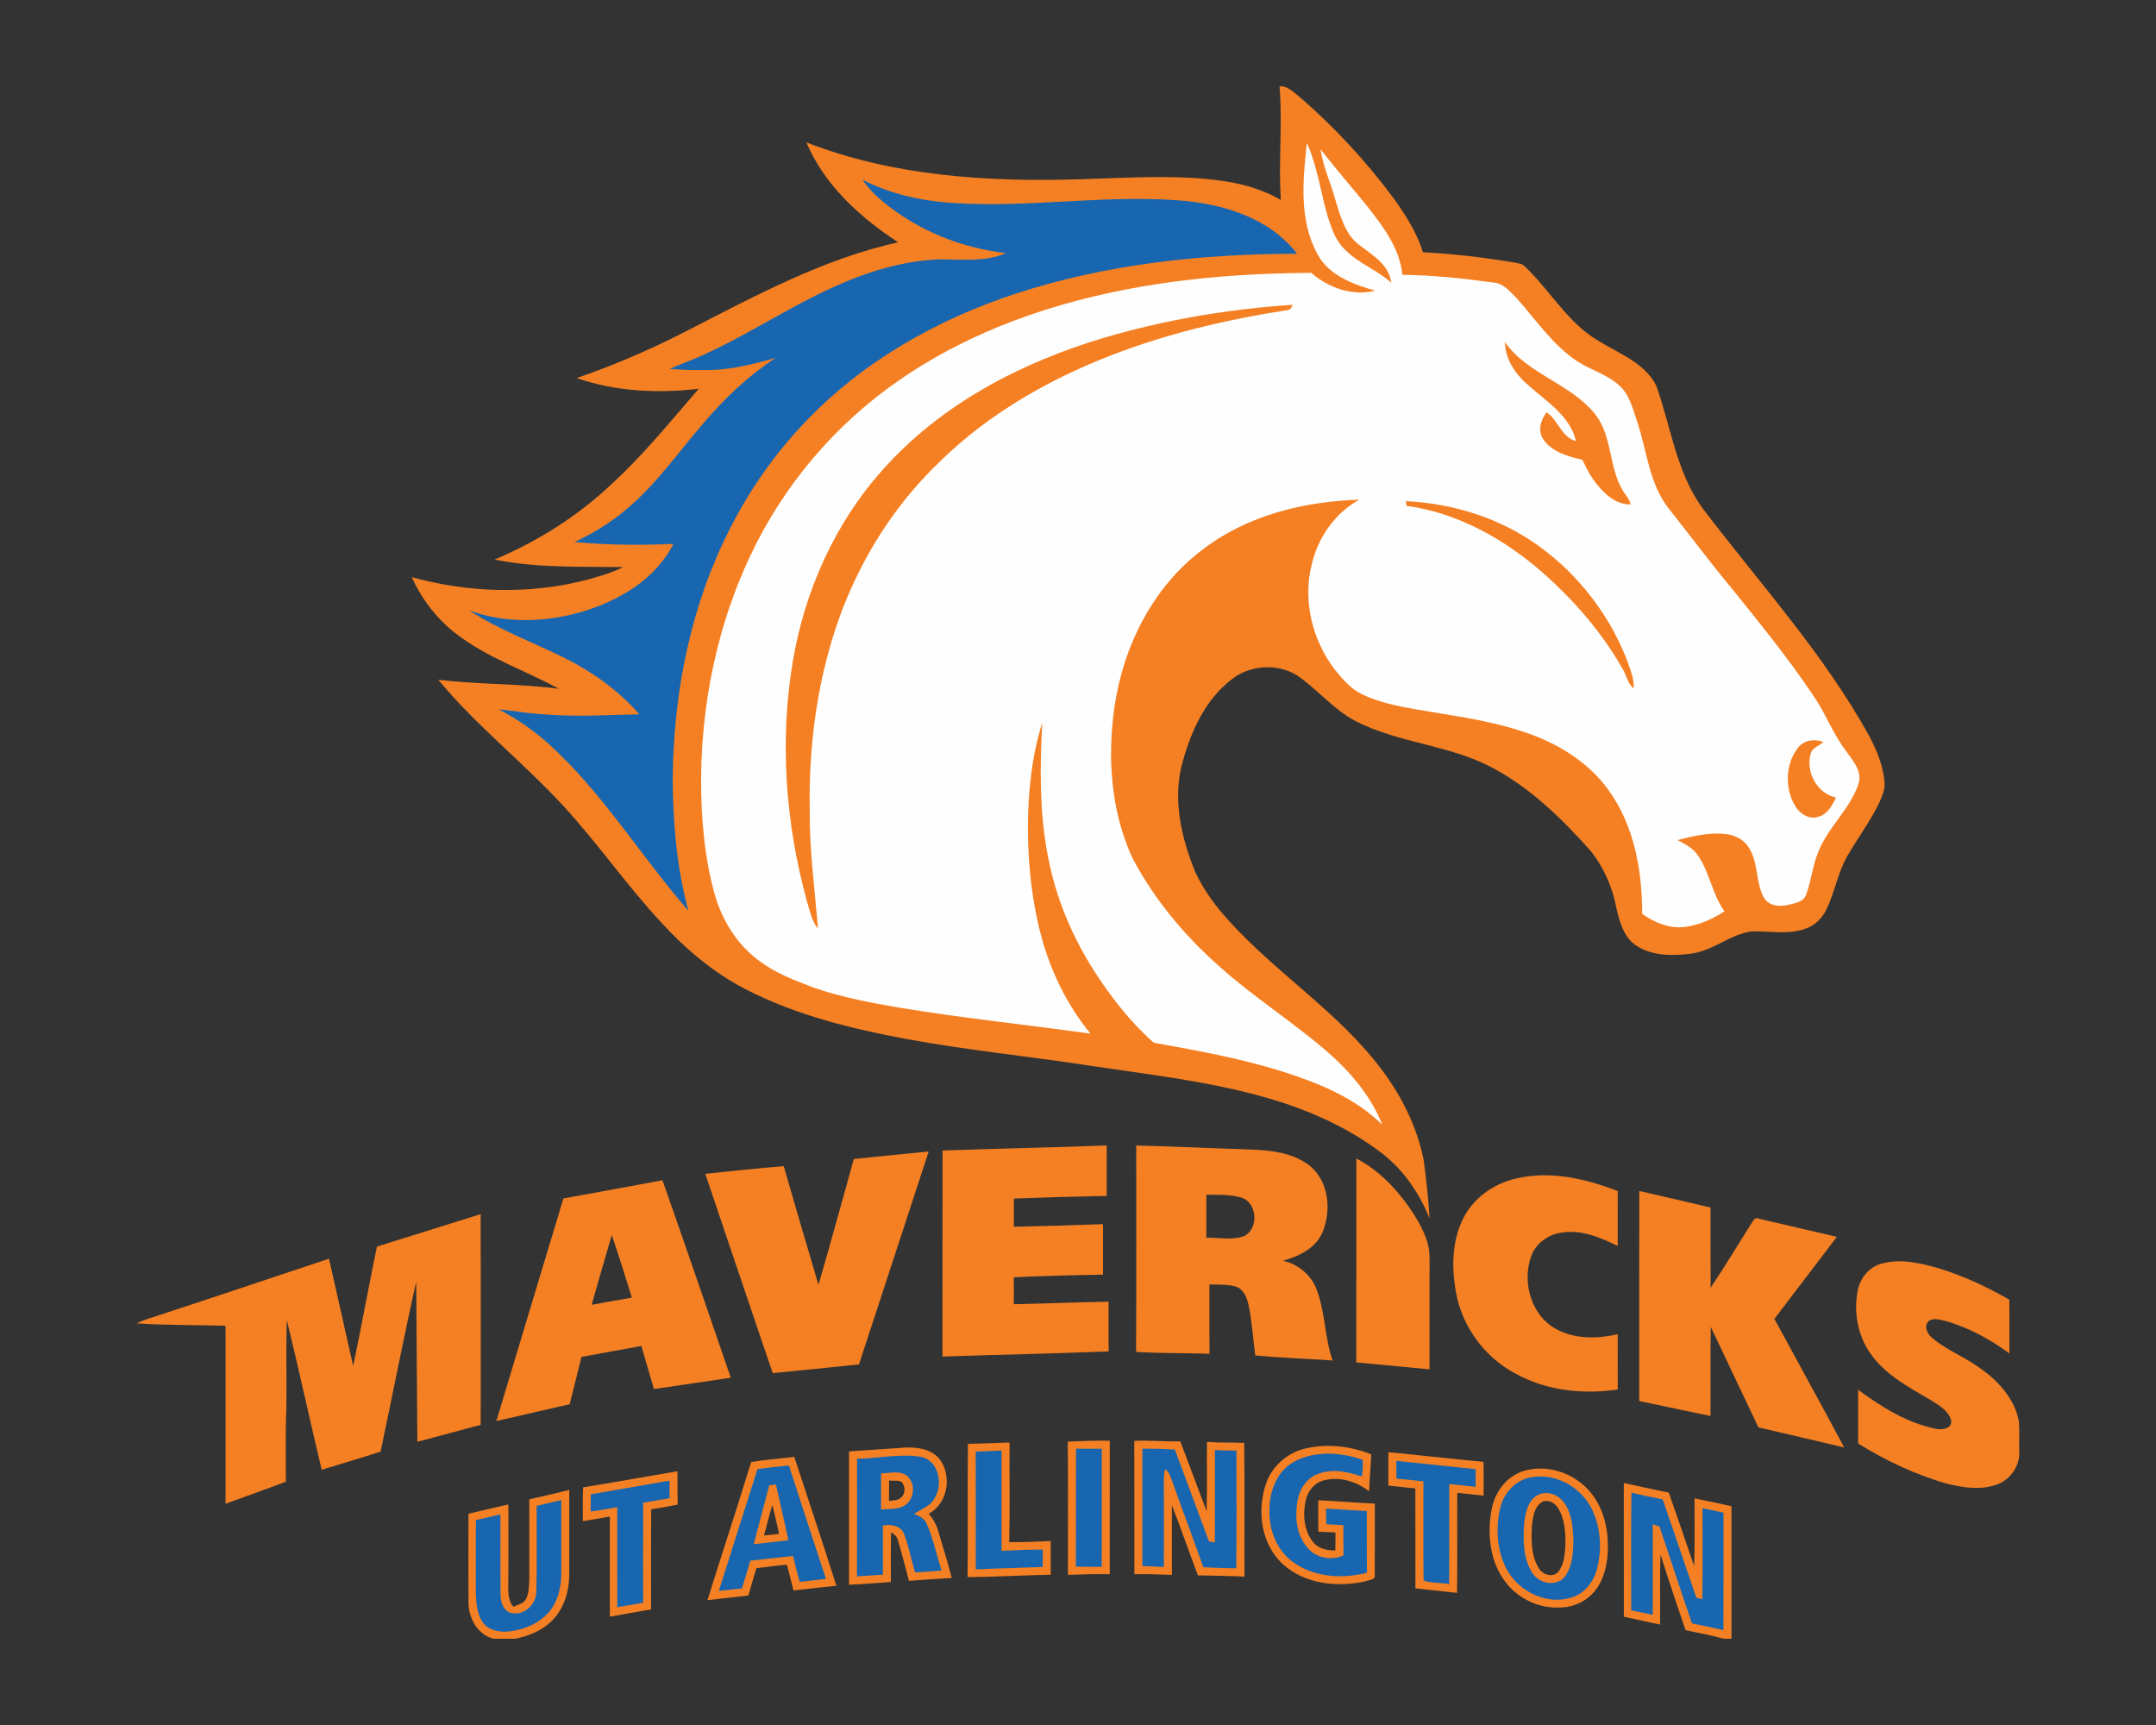 <?xml version="1.0" encoding="UTF-8"?>
<!DOCTYPE svg PUBLIC "-//W3C//DTD SVG 1.1//EN" "http://www.w3.org/Graphics/SVG/1.1/DTD/svg11.dtd">
<!-- Creator: CorelDRAW -->
<svg xmlns="http://www.w3.org/2000/svg" xml:space="preserve" width="2000px" height="1600px" version="1.1" style="shape-rendering:geometricPrecision; text-rendering:geometricPrecision; image-rendering:optimizeQuality; fill-rule:evenodd; clip-rule:evenodd"
viewBox="0 0 2000 1600"
 xmlns:xlink="http://www.w3.org/1999/xlink">
 <rect x="0" y="0" width="2000" height="1600" fill="#333333" stroke="none"/>
 <defs>
  <style type="text/css">
   <![CDATA[
    .fil2 {fill:#1866B0;fill-rule:nonzero}
    .fil0 {fill:#F58023;fill-rule:nonzero}
    .fil1 {fill:#FEFEFE;fill-rule:nonzero}
   ]]>
  </style>
 </defs>
 <g id="Capa_x0020_1">
  <g id="Texas_x0020_Arlington_x0020_Mavericks.cdr">
   <path class="fil0" d="M1186.94 80.02c8.42,-0.43 14.01,6.64 20.17,11.2 31.37,27.31 59.82,58.07 84.69,91.41 11.57,15.76 22.25,32.56 28.2,51.33 28.8,1.53 57.53,4.89 85.96,9.79 2.94,0.64 6.27,0.89 8.44,3.31 23.82,22.47 40.18,53.09 69.34,69.64 18.82,11.59 42.25,20.17 52.7,41.13 13.65,38.06 18.58,80.43 43.1,113.79 52.66,69.39 112.03,134.35 154.38,210.96 7.12,13.53 13.19,28.04 14.29,43.49 0.34,6.44 -2.24,12.53 -4.86,18.26 -8.4,17.61 -20.27,33.22 -29.92,50.1 -8.78,15.4 -11.47,33.34 -19.21,49.19 -3.88,7.88 -10.45,14.74 -18.89,17.57 -16.31,6.14 -33.88,2.17 -50.72,2.74 -19.76,2.81 -35.39,17.73 -55.22,20.51 -17.02,2.24 -35.91,2.56 -50.93,-6.96 -11.97,-7.52 -15.92,-22.01 -19.02,-34.93 -3.38,-19.16 -11.57,-37.53 -23.48,-52.86 -26.9,-30.19 -56.41,-59.17 -92.55,-78.11 -39.63,-20.8 -86.15,-22.29 -125.94,-42.75 -20.49,-10.71 -35.19,-29.28 -54.06,-42.28 -18.32,-11.37 -43.35,-9.95 -60.42,3.24 -24.16,18.23 -37.58,47.09 -45.56,75.54 -10.34,34.75 -1.78,71.87 11.77,104.46 12.87,27.22 34.36,49.24 55.93,69.77 34.47,32.49 72.94,60.9 103.95,96.93 24.69,28.24 44.01,62.03 51.5,99.04 2.41,18.12 4.49,36.35 5.52,54.6 -9.31,-23.22 -23.87,-44.63 -43.72,-60.12 -31.35,-24 -67.97,-40.38 -105.75,-51.31 -54.17,-15.75 -110.39,-21.93 -166,-30.3 -56.12,-8.61 -112.69,-14.24 -168.57,-24.46 -51.68,-9.59 -103.58,-22.21 -150.54,-46.48 -30.14,-15.45 -56.18,-37.76 -78.9,-62.66 -31.94,-34.5 -58.73,-73.42 -90.65,-107.96 -37.08,-40.12 -80.52,-74.09 -115.34,-116.3 37.17,4.45 74.75,3.4 111.87,8.33 -29.75,-16.11 -62.24,-27.31 -89.99,-47.05 -20.33,-14.1 -36.41,-33.93 -46.52,-56.49 52.5,14.55 108.88,16.2 161.77,2.64 11.7,-3.19 23.46,-6.57 34.34,-12.02 -39.79,-0.48 -80.02,1.05 -119.26,-6.96 39.81,-16.77 76.86,-40.14 108.31,-69.8 29.59,-27.06 54.82,-58.36 81.02,-88.62 -37.9,4.52 -76.96,2.63 -113.22,-9.9 35.6,-12.25 70.23,-27.24 103.66,-44.56 62.56,-32.06 125.35,-66.06 194.56,-81.39 -35.39,-23.04 -68.34,-53.07 -85.15,-92.63 80.38,31.32 168.13,36.82 253.56,34.18 41.8,-1.12 83.78,-4.32 125.44,0.57 21.27,2.44 42.53,7.78 61.15,18.66 -2.4,-35.14 1.73,-70.37 -1.23,-105.48zm-312.59 987.16c50.74,-1.89 101.51,-2.78 152.28,-4.72 0,15.58 0,31.19 0,46.8 -28.73,0.52 -57.45,1.37 -86.16,2.46 0.02,8.72 0.02,17.43 0.05,26.15 27.56,-0.6 55.12,-1.37 82.66,-2.42 0.05,15.61 0.03,31.24 0.03,46.84 -27.61,0.46 -55.22,1.14 -82.78,2.42 0.09,8.33 0.09,16.68 0.02,25.01 29.32,-0.62 58.62,-1.83 87.94,-2.33 -0.05,15.36 -0.1,30.71 0.02,46.07 -51.36,2.1 -102.75,3.03 -154.11,4.79 0.05,-63.68 -0.02,-127.39 0.05,-191.07zm179.66 -4.7c35.84,0.89 71.69,2.62 107.53,3.79 17.89,0.75 36.97,3.01 51.87,13.83 19.16,14.01 22.13,42.09 13.43,62.88 -6.34,14.85 -21.88,22.38 -36.66,26.31 13.16,3.15 24.85,12.09 30.3,24.62 9.06,21.65 7.96,45.88 15.67,67.97 -23.88,-1.67 -47.87,-2.42 -71.71,-4.7 -2.17,-15.79 -2.97,-31.77 -6.36,-47.35 -1.51,-6.82 -4.86,-14.62 -12.24,-16.65 -7.77,-2.03 -15.97,-1.58 -23.93,-1.81 0.02,21.43 -0.11,42.88 0.07,64.3 -22.7,-0.77 -45.43,-0.34 -68.09,-1.73 0.28,-63.82 0.05,-127.64 0.12,-191.46zm-261.96 12.57c23.11,-2.48 46.27,-4.7 69.43,-6.98 -21.4,65.87 -43.21,131.63 -64.68,197.5 -26.63,2.85 -53.3,5.36 -79.98,8.08 -20.92,-61.61 -41.84,-123.21 -62.56,-184.88 24.26,-2.44 48.46,-5.21 72.76,-7.1 10.54,36.74 21.4,73.38 32.24,110.04 11.32,-38.78 21.88,-77.75 32.79,-116.66zm466.19 -0.48c17.75,9.18 32.58,23.35 44.54,39.25 8.81,11.68 16.88,24.25 21.26,38.33 2.83,9.06 1.99,18.66 2.06,28.02 0,29.98 0,59.96 0,89.94 -22.66,-2.12 -45.29,-4.4 -67.95,-6.45 0.16,-63.05 -0.02,-126.07 0.09,-189.09zm149.43 18.26c31.3,-7.05 63.66,0.61 93,11.89 -0.03,16.99 0,33.97 -0.03,50.97 -16.01,-7.9 -33.67,-15.4 -51.93,-12.37 -12.43,1.53 -23.88,9.9 -28.31,21.75 -8.92,24.77 0.36,56.95 25.19,68.7 17,8.53 36.96,7.94 55.08,3.78 0,17.09 -0.07,34.16 0.04,51.25 -32.28,4.81 -66.58,1.12 -95.35,-14.99 -28.43,-15.17 -49.26,-43.67 -54.8,-75.45 -4.11,-23.3 -3.77,-48.72 7.73,-69.98 9.99,-18.6 28.96,-31.19 49.38,-35.55zm-885.04 18.8c30.62,-5.75 61.31,-11 91.89,-16.89 21.49,60.92 42.34,122.07 63.38,183.18 -23.75,3.49 -47.51,6.96 -71.26,10.49 -3.81,-13.35 -7.89,-26.6 -11.7,-39.95 -18.51,3.42 -37.06,6.66 -55.56,10.15 -3.63,14.63 -7.32,29.23 -10.91,43.88 -22.7,5.07 -45.33,10.5 -68.01,15.58 20.62,-68.83 41.45,-137.63 62.17,-206.44zm998.05 -6.98c22.02,5.15 44.08,10.15 66.1,15.35 0.04,24.85 -0.07,49.67 0.07,74.52 13.05,-19.64 25.28,-39.81 37.85,-59.78 1.55,-2.23 3.19,-6.3 6.75,-4.38 24.17,5.59 48.33,11.25 72.49,16.84 -19.16,25.51 -38.76,50.65 -57.93,76.16 21.52,39.77 43.51,79.27 64.73,119.2 -26.54,-6.14 -53.02,-12.58 -79.58,-18.62 -14.79,-31.06 -29.42,-62.18 -44.18,-93.23 -0.48,27.56 -0.04,55.1 -0.23,82.66 -22.04,-4.65 -44.12,-9.17 -66.16,-13.87 0.09,-64.96 -0.12,-129.92 0.09,-194.85zm-1171.04 51.63c32.1,-9.97 64.2,-19.99 96.26,-30.09 0.09,65.14 0.07,130.28 0.02,195.42 -19.6,5.18 -39.15,10.56 -58.77,15.7 -0.3,-49.51 -0.78,-99.03 -1.05,-148.54 -11.75,52.39 -21.95,105.14 -33.04,157.69 -18.14,5.84 -36.42,11.15 -54.63,16.84 -11.06,-46.28 -21.08,-92.8 -32.42,-139 -0.77,27.06 -0.04,54.14 -0.36,81.2 -1.03,22.93 -0.35,45.89 -0.51,68.84 -18.55,7.03 -37.25,13.67 -55.9,20.44 -0.06,-55.01 0,-110.04 -0.02,-165.08 -27.45,-0.84 -54.99,-0.34 -82.39,-2.23 7.53,-3.9 15.84,-5.71 23.75,-8.58 51.61,-16.84 103.07,-34.25 154.59,-51.36 7.48,33.2 15.06,66.35 22.45,99.55 7.71,-36.85 14.39,-73.93 22.02,-110.8zm1395.44 15.9c17.34,-5.06 35.59,-0.79 52.5,3.95 23.23,7 45.38,17.3 66.37,29.41 0.1,16.61 0.03,33.22 0.05,49.83 -18.39,-13.53 -38.86,-24.66 -60.99,-30.57 -4.61,-0.91 -10.15,-2.6 -14.12,0.8 -4.36,4.52 -1.1,11.7 3.15,15.1 12.13,10.48 27.33,16.43 40.49,25.47 18.53,11.91 35.49,29.09 40.14,51.33 0.91,9.63 0.23,19.35 0.46,29.03 0.73,13.05 -8.15,25.76 -20.31,30.25 -14.76,5.59 -31.08,3.17 -46,-0.43 -29.41,-8.22 -57.25,-21.43 -83.14,-37.47 0,-16.59 -0.05,-33.2 0.02,-49.78 21.58,15.83 45.04,30.62 71.62,36.05 5.84,1.53 16.29,0.18 14.51,-8.24 -2.76,-8.9 -11.57,-13.6 -18.89,-18.32 -20.46,-12.09 -42.76,-23.64 -56.36,-43.95 -11.66,-16.86 -15.19,-38.58 -11.11,-58.5 2.44,-11.02 10.47,-20.94 21.61,-23.96zm-847.18 167c12.87,-0.14 25.76,-0.82 38.63,-1.19 -0.28,30.78 0.45,61.58 -0.37,92.36 12.85,0.35 25.71,-0.45 38.56,-0.98 0,10.41 0,20.81 0,31.22 -25.71,0.54 -51.43,2.05 -77.14,2.26 0.41,-41.23 -0.21,-82.46 0.32,-123.67zm92.63 -1.99c12.96,-0.59 25.95,-1.14 38.95,-0.84 0,41.25 0.02,82.53 -0.02,123.78 -12.94,-0.2 -25.88,0.09 -38.79,0.59 -0.07,-41.16 0.2,-82.34 -0.14,-123.53zm61.68 -0.73c14.23,-0.68 28.45,0.8 42.69,0.44 8.07,21.65 16.24,43.28 24.43,64.89 0.62,-21.45 0.09,-42.92 0.28,-64.37 11.5,0.87 23.02,0.44 34.54,0.92 0.59,41.34 0.07,82.68 0.25,124 -14.37,-0.68 -28.79,-0.75 -43.17,-1.14 -8.26,-21.6 -15.72,-43.53 -24.14,-65.07 0,21.54 0.02,43.1 0,64.66 -11.61,-0.43 -23.2,-0.89 -34.79,-0.66 -0.07,-41.23 0.09,-82.46 -0.09,-123.67zm159.07 6.99c20.15,-4.59 41.64,-2.13 60.74,5.52 -0.45,11.43 -1.6,22.84 -1.96,34.29 -11.59,-9.17 -27.18,-13.89 -41.73,-10.24 -8.88,2.05 -15.31,10.08 -17.07,18.8 -2.94,13.16 -1.73,28.61 7.39,39.2 4.98,5.77 12.85,7.14 20.11,7.02 0.04,-5.54 0.06,-11.09 0.09,-16.61 -5.32,-0.32 -10.61,-0.52 -15.91,-0.75 -0.13,-9.72 -0.11,-19.44 -0.06,-29.14 17.49,0.82 34.95,2.35 52.45,3.11 -0.07,22.08 0.14,44.19 -0.07,66.28 0.64,4.68 -5.27,4.45 -8.24,5.73 -26.28,5.93 -56.85,2.78 -77.37,-16.16 -20.01,-18.69 -23.86,-49.78 -15.08,-74.79 5.64,-16.22 20.08,-28.48 36.71,-32.26zm-423.7 2.78c17.34,-1.12 34.68,-2.42 52.04,-3.56 11.32,-0.57 24.33,1.41 31.97,10.7 11.77,15.65 7.78,41.14 -10.06,50.63 4.1,4.88 7.37,10.45 9.03,16.68 4.04,14.33 8.74,28.48 12.32,42.94 -13.23,0.75 -26.46,1.71 -39.7,2.65 -3.44,-12.41 -6.36,-24.96 -10.13,-37.26 -0.64,-3.67 -3.53,-5.96 -6.41,-7.87 -0.48,15.4 -0.14,30.8 -0.21,46.22 -12.93,0.89 -25.87,2.01 -38.83,2.54 0.02,-41.23 0.05,-82.44 -0.02,-123.67zm500.32 0.75c29.46,2.72 58.85,6.25 88.3,8.97 0.14,10.43 0.09,20.85 0.07,31.28 -8.17,-0.89 -16.31,-1.76 -24.46,-2.58 -0.2,30.94 0.21,61.88 -0.2,92.82 -12.87,-1.53 -25.76,-2.74 -38.61,-4.17 -0.09,-30.92 0.02,-61.84 -0.05,-92.73 -8.37,-0.87 -16.7,-1.74 -25.05,-2.63 -0.07,-10.33 -0.07,-20.64 0,-30.96zm-591.15 9.18c13.25,-2.33 26.69,-3.15 40.04,-4.84 13.12,39.79 26.4,79.56 39.06,119.51 -13.26,1.37 -26.51,2.9 -39.77,4.34 -1.98,-7.99 -4.01,-15.98 -6.16,-23.89 -9.47,1 -18.94,2.01 -28.36,3.31 -2.4,8.44 -4.88,16.88 -7.33,25.32 -12.64,1.51 -25.3,2.85 -37.94,4.27 13.28,-42.74 27.43,-85.22 40.46,-128.02zm720.66 7.2c21.13,-4.6 44.29,4.13 57.93,20.77 11.91,14.21 16.45,33.17 16.22,51.4 -0.22,13.47 -2.76,27.59 -10.95,38.63 -7.78,10.7 -20.92,16.98 -34.09,16.86 -21.01,1.03 -41.86,-10.2 -53,-27.95 -12.14,-18.82 -13.87,-42.71 -9.58,-64.2 3.35,-16.89 16.13,-32.17 33.47,-35.51zm-876.53 16.23c29.26,-4.68 58.37,-10.06 87.57,-14.93 0.07,10.3 -0.09,20.61 0.21,30.92 -8.14,1.69 -16.36,3.11 -24.57,4.34 -0.3,30.94 -0.05,61.9 -0.14,92.86 -12.71,2.35 -25.51,4.34 -38.22,6.73 -0.02,-30.94 0.03,-61.88 -0.02,-92.82 -8.35,1.42 -16.7,2.88 -25.05,4.27 0,-10.45 -0.23,-20.92 0.22,-31.37zm965.45 -4.04c13.91,2.97 27.79,6.09 41.73,8.92 8.01,22.7 15.7,45.5 23.54,68.24 0.71,-20.96 0.19,-41.98 0.35,-62.95 11.41,2.33 22.79,4.84 34.22,7.26 0,40.98 0,81.98 0,122.98l-7.12 0c-11.68,-3.26 -23.61,-5.5 -35.45,-7.98 -7.88,-23.39 -15.98,-46.69 -23.19,-70.26 -0.84,21.7 -0.2,43.4 -0.43,65.1 -11.23,-2.44 -22.43,-4.86 -33.63,-7.28 -0.02,-41.34 0,-82.69 -0.02,-124.03zm-1015.32 15.15c12.39,-2.81 24.75,-5.66 37.07,-8.72 -0.02,26.22 0.05,52.44 0,78.65 -0.09,14.81 -4.42,30.17 -14.69,41.21 -9.15,10.13 -22.25,15.42 -35.36,18.16l-20.24 0c-15.13,-3.95 -23.37,-19.57 -23.19,-34.41 -0.18,-27.17 -0.06,-54.37 -0.02,-81.54 12.34,-2.88 24.64,-5.84 36.99,-8.65 0.09,23.25 0.09,46.5 0,69.77 0.11,8.56 -1.4,18.1 4.65,25.17 4.06,-2.01 9.54,-2.76 11.75,-7.23 3.01,-6.19 2.79,-13.31 3.06,-20.01 -0.02,-24.12 -0.07,-48.26 -0.02,-72.4zm333.74 -17.46c-0.05,6.32 -0.07,12.67 -0.09,19.01 3.78,-0.91 8.51,-0.21 11.36,-3.42 4.15,-3.54 3.76,-10.18 0.52,-14.12 -3.51,-2.17 -7.94,-0.94 -11.79,-1.47zm326.32 -262.55c-10.38,-2.92 -21.33,-2.35 -32.01,-2.55 -0.05,13.28 -0.02,26.56 0,39.84 11.45,-0.12 23.34,2.51 34.48,-1.24 14.51,-6.27 13.07,-31.85 -2.47,-36.05zm-564.94 92.94c-5.96,-19.44 -12.05,-38.82 -18.6,-58.05 -6.32,21.54 -12.57,43.08 -18.68,64.68 12.41,-2.21 24.82,-4.6 37.28,-6.63zm834.93 211.58c-0.73,13.16 -0.8,27.56 6.3,39.19 3.47,6.28 13.46,9.43 18.48,3.17 5.5,-7.62 5.98,-17.56 6.39,-26.62 -0.14,-11.18 -0.92,-23.21 -7.33,-32.79 -2.94,-4.31 -8.96,-7.48 -14.07,-5.22 -7.67,4.33 -8.88,14.32 -9.77,22.27zm-698.35 7.48c-1.98,-8.95 -3.92,-17.89 -6.28,-26.74 -2.8,9.35 -5.13,18.87 -7.68,28.31 4.63,-0.57 9.28,-1.07 13.96,-1.57z"/>
   <path class="fil1" d="M1212.31 132.57c9.81,21.88 12.82,45.86 19.44,68.72 3.47,10.75 7.35,22.04 15.7,30.07 12.5,12.73 29.77,19.03 43.12,30.74 -2.07,-16.25 -16.7,-25.13 -28.59,-34.05 -13.98,-9.85 -18.5,-27.26 -23.29,-42.71 -4.11,-15.77 -11.46,-30.64 -13.67,-46.91 14.12,18.21 29.21,35.62 43.76,53.46 14.47,18.59 29.85,38.63 32.06,62.95 28.43,0.46 56.81,3.38 84.94,7.3 9.34,0.73 15.25,8.83 21.48,14.83 17.93,20.08 33.22,43.24 56.08,58.28 12.59,8.05 27.68,12.11 38.86,22.38 9.6,8.51 12.34,21.65 16.45,33.26 9.19,27.18 11.04,57.64 29.43,80.94 19.53,24.57 38.22,49.78 58.34,73.9 26.15,32.47 52.57,64.84 75.75,99.53 11.16,16.08 17.82,34.79 29.67,50.47 6.43,9.31 16.4,19.48 11.97,31.85 -8,23.39 -28.33,39.95 -37.23,62.93 -5.18,12.62 -6.35,26.42 -11.09,39.15 -2.21,7.07 -10.5,8.01 -16.61,9.61 -7.94,1.98 -18.16,1.09 -22.64,-6.74 -7.75,-14.07 -4.97,-31.67 -13.46,-45.51 -4.72,-8.4 -14.26,-13.1 -23.63,-13.58 -14.63,-1.37 -29.01,2.26 -43.06,5.77 6.98,3.63 14.46,7.3 18.91,14.13 11.09,15.9 13.28,36.21 24.69,52 -11.13,7.07 -23.48,12.82 -36.69,14.44 -14.24,1.78 -28.29,-3.97 -39.63,-12.21 0,-39.95 -7.35,-81.8 -31.26,-114.77 -19.74,-27.49 -50.29,-45.24 -82.16,-55.12 -31.85,-10.25 -65.19,-14.26 -98.02,-19.99 -16.36,-3.03 -32.93,-6.27 -48.01,-13.53 -10.49,-4.93 -18.32,-13.87 -25.39,-22.77 -21.29,-27.4 -30.3,-64.53 -21.59,-98.36 5.87,-24.74 21.56,-47.23 44.02,-59.55 -51.23,1.57 -103.8,14.44 -145.05,46.04 -46.2,34.45 -73.74,89.44 -82.03,145.73 -6.79,47.07 -3.46,96.95 16.59,140.57 20.01,38.02 47.96,71.58 80.02,100.01 31.01,27.9 66.35,50.38 98.09,77.39 22.59,19.19 42.67,42.28 53.78,70.1 -24.96,-24.69 -58.21,-38.38 -91.11,-48.95 -39.45,-12.54 -80.29,-19.91 -120.97,-27.22 -21.84,-19.32 -40.07,-42.66 -55.72,-67.24 -47.7,-75.43 -52.32,-144.37 -47.76,-229.35 -18.41,57.42 -16.84,140.31 -0.45,199.51 8.9,32.19 24,62.79 45.22,88.66 -58.87,-8.23 -118.01,-14.35 -176.67,-23.98 -27.15,-4.65 -54.4,-9.74 -80.47,-18.8 -17.48,-6.82 -35.44,-13.41 -50.45,-24.96 -20.56,-15.08 -34.41,-37.9 -41.21,-62.22 -7.12,-25.26 -10.27,-51.47 -11.75,-77.62 -3.97,-80.41 10.43,-162.2 44.77,-235.22 30.57,-65.3 78.71,-122.16 138.08,-163.07 66.79,-46.48 145.46,-73.31 225.18,-87.02 51.91,-9.01 104.64,-12.48 157.28,-12.78 16.06,13.92 38.19,21.88 59.32,16.54 -20.31,-5.88 -42.51,-13.85 -53.32,-33.54 -17.5,-31.44 -13.81,-69.13 -10.02,-103.49zm-187.85 180.63l0 0c-77.21,22.89 -151.87,61.86 -205.81,122.78 -44.42,49.56 -72.35,112.58 -83.28,177.97 -12.29,73.58 -6.64,149.73 13.03,221.53 2.79,8.85 4.34,18.46 10.36,25.87 -2.96,-36.73 -7.99,-73.4 -7.64,-110.34 -0.82,-52.27 5.08,-104.86 19.96,-155.06 18.42,-62.93 52.52,-121.55 99.96,-167.04 48.24,-47.55 108.81,-81.02 172.15,-104 48.56,-17.61 99.14,-29.23 150.16,-37.14 3.08,-0.14 4.95,-1.83 5.59,-5.05 -58.98,3.93 -117.73,13.76 -174.48,30.48zm371.55 4.09l0 0c0.34,15.58 9.31,29.3 20.74,39.22 17.06,15.43 39.47,28.57 45.22,52.57 -13.8,-3.49 -16.25,-19.46 -27.24,-26.53 -5.62,6.89 -8.47,17.2 -3.06,25.03 8.21,11.7 22.93,15.99 36.26,18.84 4.26,9.54 9.44,18.83 16.63,26.51 7.12,8.2 16.72,15.18 28.09,14.95 -1.17,-5.57 -5.55,-9.49 -8.15,-14.35 -12.07,-21.56 -9.03,-48.94 -24.48,-68.98 -22.66,-28.84 -62.68,-37.01 -84.01,-67.26zm-92.02 147.55l0 0 0.87 4.36c48.09,6.57 91.79,31.47 127.74,63.3 28.23,25.19 53.42,54.21 72.15,87.16 3.95,6.09 4.93,14.12 10.66,18.93 0.77,-9.49 -3.45,-18.34 -6.44,-27.12 -17.73,-45.05 -49.6,-84.52 -90.19,-110.94 -34.09,-22.13 -74.34,-33.81 -114.79,-35.69zm363.65 229.06l0 0c-11.43,14.9 -12,37.06 -2.69,53.14 4.22,7.8 13.92,13.96 22.81,10.22 7.99,-2.6 11.94,-10.54 15.5,-17.5 -17.73,-3.76 -28.36,-23.68 -23.62,-40.7 1.51,-5.68 7.85,-7.14 11.77,-10.75 -8.23,-3.31 -18.32,-1.87 -23.77,5.59z"/>
   <path class="fil2" d="M799.79 166.49c25.14,13.1 53.18,19.49 81.34,21.57 70.55,5.24 141.09,-7.53 211.67,-2.24 40.79,2.92 84.51,15.81 110.45,49.56 -87.91,0.07 -176.64,9.47 -260.52,36.82 -73.67,24.14 -143.42,63.57 -196.81,120.36 -54.79,57.29 -90.91,130.86 -108.11,207.91 -9.13,39.65 -13.21,80.33 -13.83,120.97 0.37,41.5 3.61,83.35 14.7,123.48 -44.34,-50.92 -79.66,-109.77 -130.08,-155.26 -14.06,-12.39 -29.46,-23.3 -46.18,-31.76 12.39,1.21 24.69,3.4 37.12,4.29 31.12,2.96 62.36,1.09 93.55,0.34 -19.17,-21.86 -43.17,-39.11 -69.09,-52.11 -29.68,-14.7 -61.08,-26.2 -88.96,-44.34 33.52,12.46 70.73,11.3 104.73,1.37 34.24,-10.13 68.31,-30.07 84.9,-62.95 -30.53,1.37 -61.2,1.12 -91.63,-1.76 17.25,-8.16 33.72,-18.09 48.23,-30.53 27.79,-23.27 48.42,-53.39 72.03,-80.56 19.31,-22.7 41.21,-43.35 66.24,-59.67 -19.05,5.3 -38.33,10.36 -58.18,11.16 -13.42,0.36 -26.84,0.11 -40.21,-0.91 8.7,-3.97 17.75,-7.08 26.52,-10.93 43.05,-18.85 82.18,-45.41 124.96,-64.8 31.08,-14.19 64.44,-24.6 98.75,-25.97 20.65,-0.02 42.35,2.67 61.88,-5.75 -42,-4.74 -82.98,-21.47 -115.4,-48.73 -6.87,-5.68 -12.92,-12.3 -18.07,-19.56zm-301.96 1230.32c7.6,-1.84 15.2,-3.72 22.82,-5.4 0.09,22.33 0,44.67 0.07,66.99 -0.03,12 -2.31,24.52 -9.54,34.4 -9.56,12.9 -25.72,19.47 -41.37,20.61 -8.4,0.48 -17.96,-1.92 -22.59,-9.56 -6.23,-10.11 -5.7,-22.57 -5.88,-34.02 0.11,-19.97 -0.14,-39.93 0.13,-59.9 7.6,-1.66 15.18,-3.44 22.75,-5.27 0.07,24.71 -0.09,49.4 0.05,74.09 0.11,6.96 2.55,15.9 10.42,17.43 11.82,2.4 22.61,-8.17 22.84,-19.74 0.71,-26.53 0.07,-53.09 0.3,-79.63zm1015.39 96.81c0.04,-36.36 -0.37,-72.73 0.2,-109.1 9.61,2.21 19.26,4.33 28.98,6.22 10.54,30.33 20.65,60.81 31.21,91.16 1.37,0.36 4.11,1.09 5.5,1.46 0.5,-28.16 0.09,-56.31 0.21,-84.47 6.52,1.23 13,2.67 19.48,4.24 -0.09,36.28 0.09,72.58 -0.09,108.86 -9.7,-2.21 -19.42,-4.33 -29.18,-6.23 -10.36,-29.86 -20.01,-60 -30.21,-89.96 -1.53,-0.48 -4.61,-1.44 -6.16,-1.92 -0.02,27.97 0,55.97 0,83.97 -6.64,-1.49 -13.3,-2.9 -19.94,-4.23zm-965.15 -107.6c24.32,-4.26 48.67,-8.42 72.99,-12.64 0,5.43 0.03,10.88 0.03,16.32 -8.15,1.32 -16.3,2.73 -24.42,4.12 -0.23,30.92 -0.07,61.86 -0.09,92.78 -7.99,1.44 -15.97,2.85 -24,4.1 -0.03,-30.89 0.02,-61.78 -0.03,-92.68 -8.19,1.44 -16.38,2.97 -24.66,3.93 0.09,-5.32 0.14,-10.64 0.18,-15.93zm873.79 -16.02c20.69,-3.17 42.14,8.13 52.73,25.92 10.04,17.21 11.75,38.52 7.3,57.71 -2.74,12.3 -11.04,23.93 -23.41,27.9 -22.68,7.71 -48.71,-4.63 -60.21,-24.91 -9.77,-17.41 -11.05,-38.65 -6.64,-57.82 3.3,-14.51 15.1,-27.02 30.23,-28.8zm6.84 15.77l0 0c-10.9,3.97 -13.69,16.88 -14.8,27.13 -1.17,15.29 -0.99,31.97 7.11,45.52 5.85,9.95 21.59,13.83 29.87,4.79 7.9,-9.51 8.35,-22.66 8.69,-34.45 -0.52,-11.71 -1.36,-24.33 -8.16,-34.27 -4.75,-7.26 -14.29,-11.64 -22.71,-8.72zm-726.02 -23.16c9.69,-1.3 19.41,-2.37 29.14,-3.31 11.29,35.12 22.86,70.14 34.4,105.17 -8.14,0.86 -16.24,1.8 -24.34,2.8 -2.31,-7.96 -4.32,-15.99 -6.23,-24.02 -13.21,1.46 -26.42,2.96 -39.64,4.35 -2.62,8.54 -5.01,17.14 -7.66,25.67 -7.19,0.73 -14.38,1.53 -21.54,2.38 11.82,-37.72 23.96,-75.35 35.87,-113.04zm10.9 15.06l0 0c-4.79,18.21 -9.62,36.42 -14.39,54.65 10.72,-1.24 21.44,-2.35 32.15,-3.7 -3.61,-17.29 -7.83,-34.43 -11.57,-51.68 -2.08,0.23 -4.13,0.46 -6.19,0.73zm581.69 -22.68c24.53,2.6 49.08,5.16 73.61,7.69 0,5.48 0,10.95 0,16.45 -8.17,-0.96 -16.34,-1.82 -24.51,-2.58 -0.04,30.92 0.07,61.86 -0.07,92.8 -7.71,-1.58 -16.77,-0.62 -23.72,-3.47 -0.46,-30.6 -0.1,-61.19 -0.16,-91.79 -8.35,-1.01 -16.68,-1.94 -25.03,-2.6 -0.1,-5.5 -0.12,-11 -0.12,-16.5zm-500.25 -1.96c19.39,-0.27 38.88,-4.75 58.18,-1.94 17.52,2.51 22.06,25.6 13.64,38.79 -3.99,7.39 -12.32,9.95 -18.91,14.33 4.7,1.85 9.79,4.08 11.7,9.19 6.16,13.87 9.2,28.89 13.74,43.35 -8.17,0.78 -16.38,1.3 -24.57,1.76 -3.59,-11.87 -5.66,-24.21 -10.18,-35.73 -3.15,-7.8 -12.28,-9.22 -19.62,-7.76 0,15.17 0,30.35 0,45.54 -8.01,0.57 -16.02,1.12 -24.05,1.62 0.16,-36.39 0.02,-72.78 0.07,-109.15zm22.27 13.69l0 0c0.02,11.16 -0.05,22.31 0.06,33.47 7.74,-1.05 16.64,0.37 23.21,-4.77 8.26,-6.41 8.6,-20.76 0.18,-27.15 -7.07,-4.31 -15.72,-1.89 -23.45,-1.55zm382.81 -10.75c19.47,-10.68 43.49,-9.03 63.91,-2.01 0.66,5.16 -0.22,10.39 -0.57,15.59 -12.94,-4.43 -27.42,-7.6 -40.63,-2.49 -10.75,3.79 -17.53,14.47 -19.24,25.37 -2.65,15.34 -0.77,33.32 10.84,44.77 8.08,8.42 21.38,10.11 31.87,5.54 -0.13,-9.37 -0.06,-18.73 -0.09,-28.11 -5.31,-0.34 -10.61,-0.57 -15.9,-0.84 -0.07,-4.84 -0.14,-9.65 -0.23,-14.47 12.62,0.55 25.24,1.62 37.85,2.24 0.12,19.05 -0.13,38.1 0.16,57.16 -23.09,6.09 -49.92,4.33 -69.47,-10.5 -15.02,-11.27 -22.07,-30.78 -20.9,-49.15 0.11,-16.77 7.21,-34.61 22.4,-43.1zm-294.99 -9.54c7.98,-0.41 15.99,-0.5 23.98,-0.98 0.02,30.99 0,62 0,92.98 12.73,-0.57 25.48,-1.14 38.24,-1.18 0,5.38 -0.05,10.76 -0.09,16.17 -20.7,0.85 -41.42,1.26 -62.09,2.26 -0.07,-36.41 0,-72.83 -0.04,-109.25zm154.6 -2.69c10.04,-0.2 20.1,0.16 30.17,0.8 10.4,28.41 21.1,56.7 31.62,85.08 1.37,0.28 4.08,0.83 5.45,1.1 0.16,-28.61 0.03,-57.2 0.07,-85.79 6.64,0.48 13.3,0.57 19.97,0.52 -0.1,36.42 0.32,72.83 -0.21,109.25 -10.2,-0.27 -20.37,-0.39 -30.53,-1.07 -9.69,-27.47 -20.03,-54.72 -29.75,-82.19 -1.05,-3.44 -2.78,-6.61 -5.68,-8.83 -0.73,2.95 -1.12,5.96 -1.19,9.01 0.07,27.27 0.12,54.54 0,81.8 -6.64,-0.27 -13.28,-0.64 -19.92,-0.84 -0.04,-36.28 -0.04,-72.56 0,-108.84zm-61.6 0c7.98,-0.02 15.97,-0.02 23.96,0 -0.1,36.51 0.15,73.02 -0.12,109.52 -8.01,0.09 -16.02,0.09 -24,-0.2 0.34,-36.44 0,-72.88 0.16,-109.32z"/>
  </g>
 </g>
</svg>
